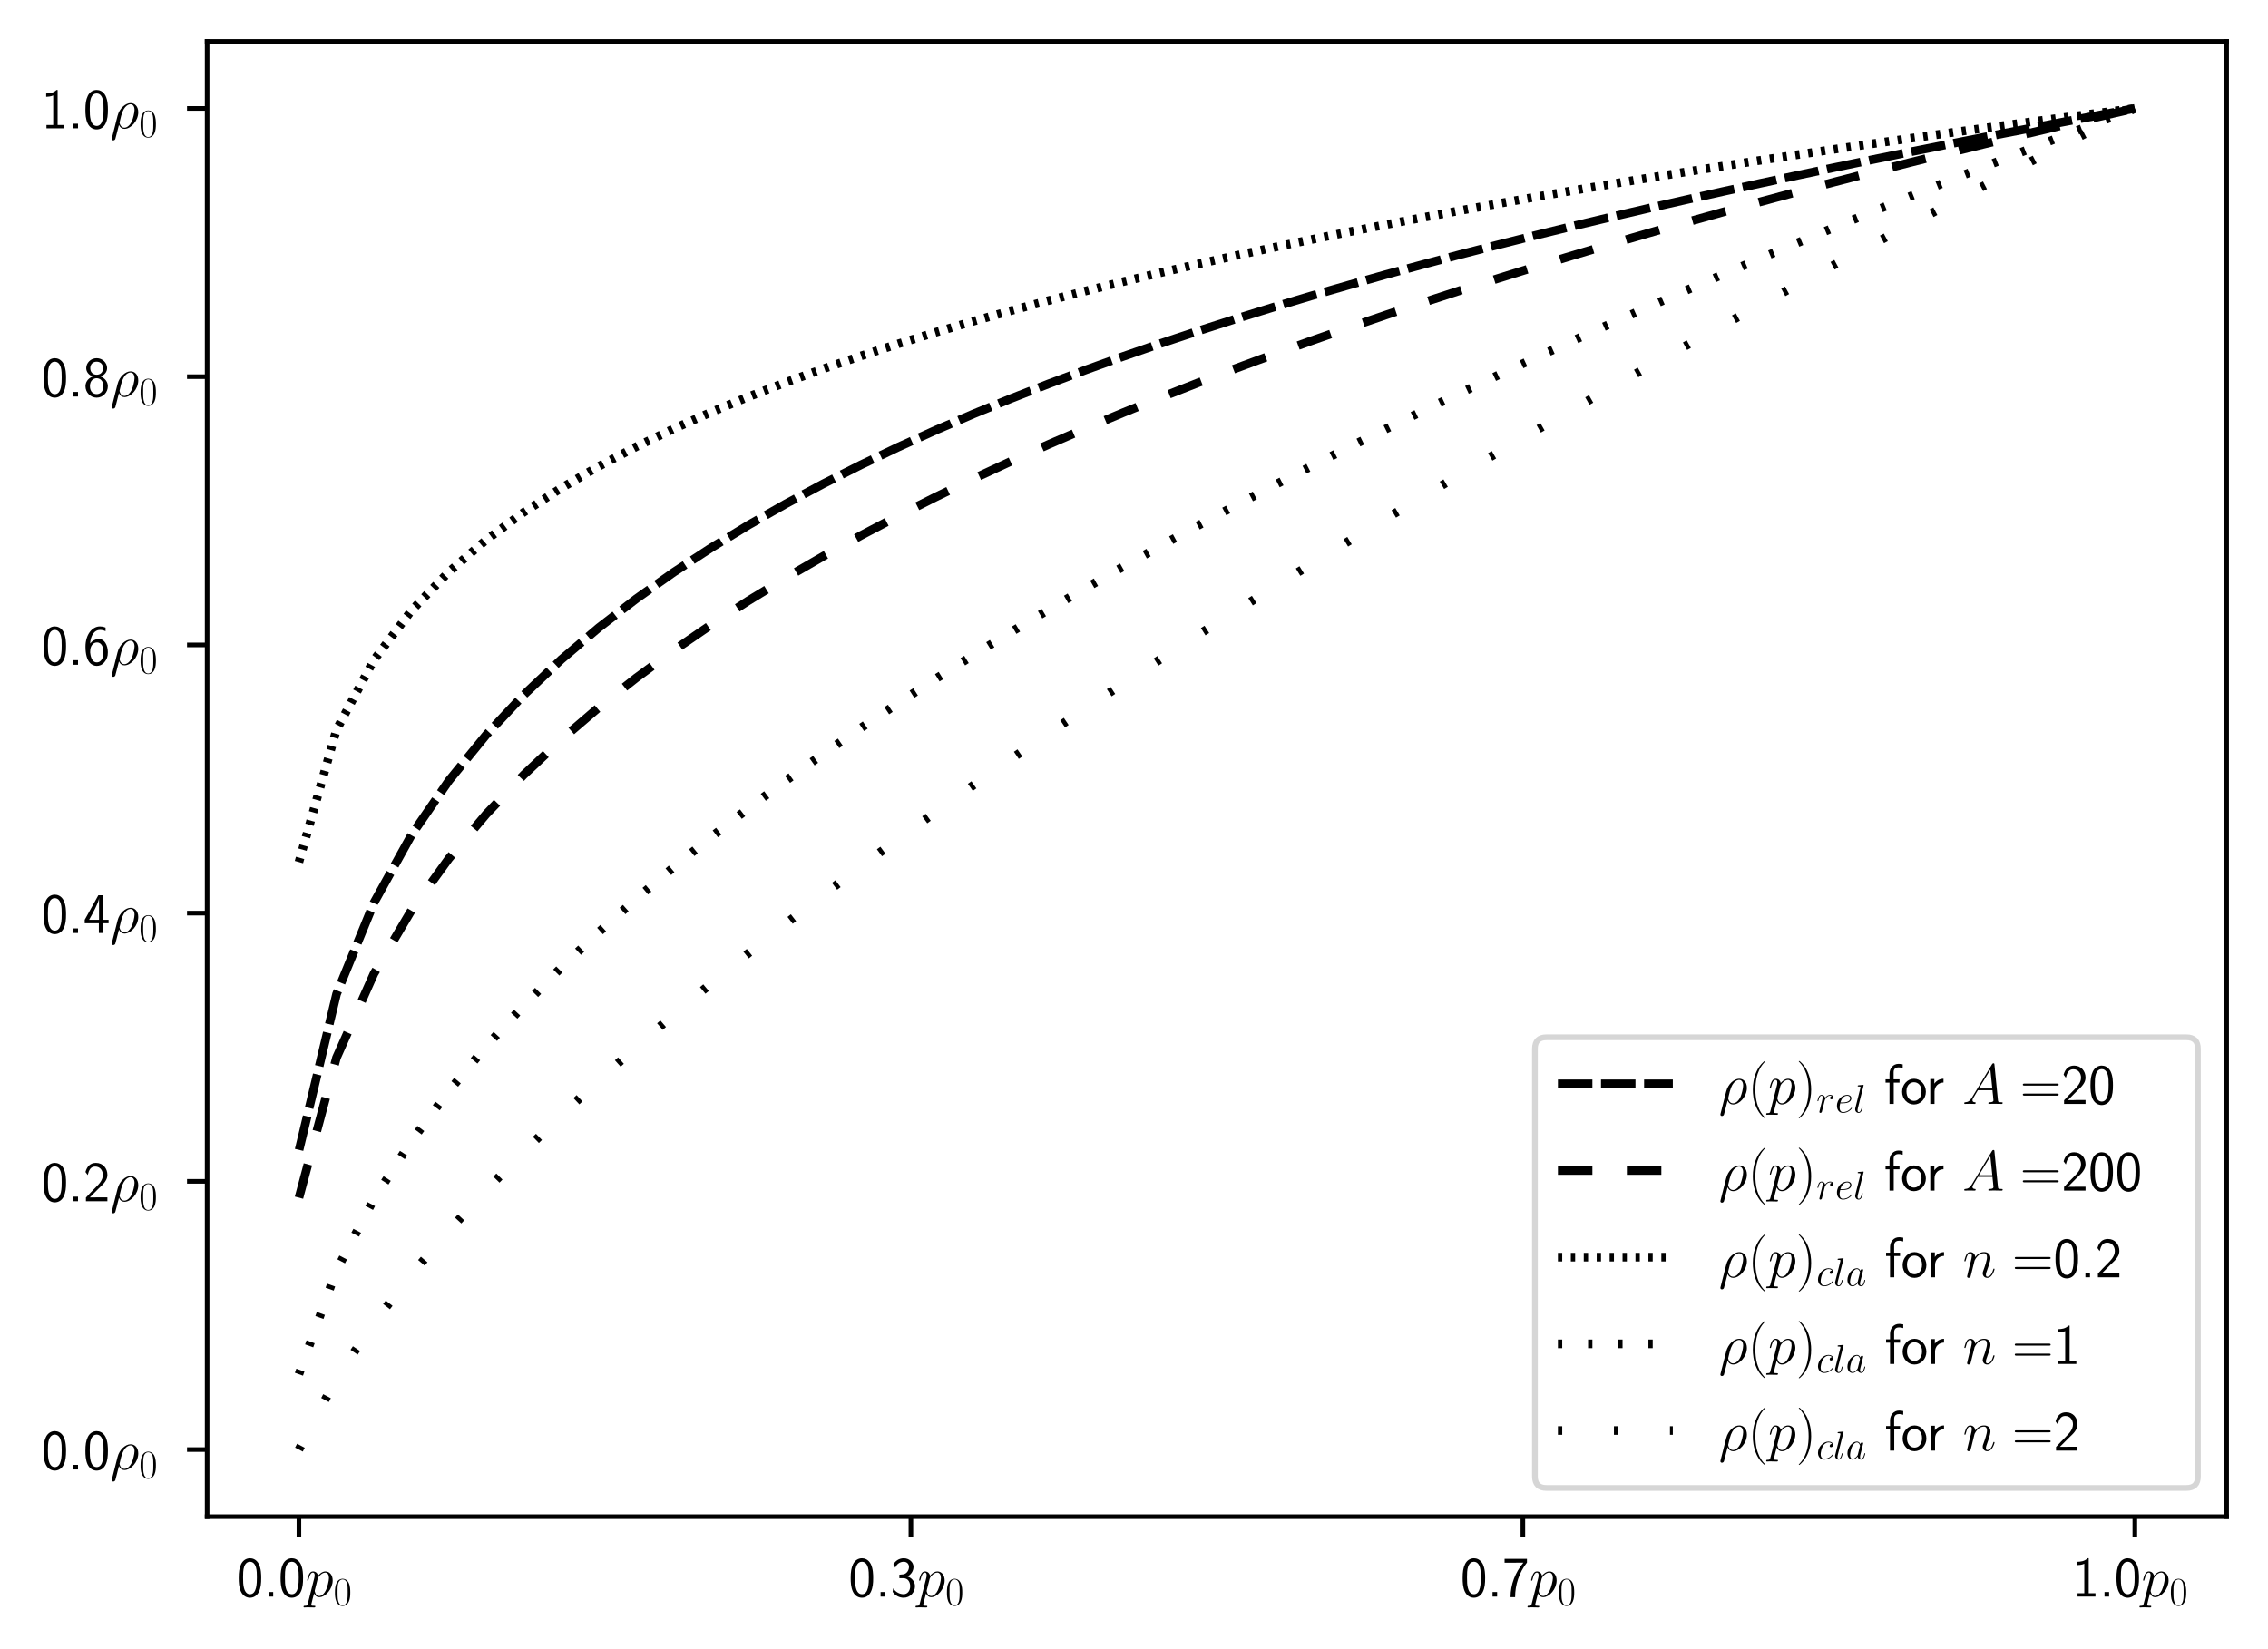 <?xml version="1.0" encoding="utf-8" standalone="no"?>
<!DOCTYPE svg PUBLIC "-//W3C//DTD SVG 1.1//EN"
  "http://www.w3.org/Graphics/SVG/1.1/DTD/svg11.dtd">
<!-- Created with matplotlib (https://matplotlib.org/) -->
<svg height="287.075pt" version="1.1" viewBox="0 0 394.748 287.075" width="394.748pt" xmlns="http://www.w3.org/2000/svg" xmlns:xlink="http://www.w3.org/1999/xlink">
 <defs>
  <style type="text/css">*{stroke-linecap:butt;stroke-linejoin:round;}</style>
 </defs>
 <g id="figure_1">
  <g id="patch_1">
   <path d="M 0 287.075 
L 394.748 287.075 
L 394.748 0 
L 0 0 
z
" style="fill:#ffffff;"/>
  </g>
  <g id="axes_1">
   <g id="patch_2">
    <path d="M 36.052 264.019 
L 387.548 264.019 
L 387.548 7.2 
L 36.052 7.2 
z
" style="fill:#ffffff;"/>
   </g>
   <g id="matplotlib.axis_1">
    <g id="xtick_1">
     <g id="line2d_1">
      <defs>
       <path d="M 0 0 
L 0 3.5 
" id="m244e7a07fc" style="stroke:#000000;stroke-width:0.8;"/>
      </defs>
      <g>
       <use style="stroke:#000000;stroke-width:0.8;" x="52.029" xlink:href="#m244e7a07fc" y="264.019"/>
      </g>
     </g>
     <g id="text_1">
      <!-- 0.0$p_0$ -->
      <g transform="translate(41.172 277.937)scale(0.1 -0.1)">
       <defs>
        <path d="M 43.094 32.391 
C 43.094 38.109 43 48.75 38.906 56.984 
C 34.797 64.891 28.203 67 23.5 67 
C 16.703 67 10.906 62.984 7.906 56.578 
C 4.703 49.859 3.797 42.938 3.797 32.391 
C 3.797 25.172 4.094 16.344 7.703 8.609 
C 11.797 0.094 18.703 -2 23.406 -2 
C 29.594 -2 35.594 1.297 39 8.203 
C 42.5 15.438 43.094 23.359 43.094 32.391 
z
M 23.406 4.094 
C 15.797 4.094 13.5 12.828 12.797 15.734 
C 11.594 20.75 11.406 25.562 11.406 33.5 
C 11.406 39.719 11.406 46.75 13.297 52.266 
C 15.594 58.688 19.594 60.891 23.406 60.891 
C 30.797 60.891 33.203 53.469 34 50.859 
C 35.5 45.547 35.5 39.312 35.5 33.5 
C 35.5 24.156 35.5 4.094 23.406 4.094 
z
" id="CMSS17-48"/>
        <path d="M 17 8 
L 9 8 
L 9 0 
L 17 0 
z
" id="CMSS17-46"/>
        <path d="M 4.297 -12.406 
C 3.594 -15.328 3.203 -16.109 -0.906 -16.109 
C -2.109 -16.109 -3.109 -16.109 -3.109 -18 
C -3.109 -18.203 -3 -19 -1.906 -19 
C -0.609 -19 0.797 -18.812 2.094 -18.812 
L 6.406 -18.812 
C 8.5 -18.812 13.594 -19 15.703 -19 
C 16.297 -19 17.5 -19 17.5 -17.203 
C 17.5 -16.109 16.797 -16.109 15.094 -16.109 
C 10.5 -16.109 10.203 -15.422 10.203 -14.641 
C 10.203 -13.484 14.703 3.391 15.297 5.688 
C 16.406 2.891 19.094 -1 24.297 -1 
C 35.594 -1 47.797 13.656 47.797 28.328 
C 47.797 37.5 42.594 44 35.094 44 
C 28.703 44 23.297 37.797 22.203 36.406 
C 21.406 41.391 17.5 44 13.5 44 
C 10.594 44 8.297 42.594 6.406 38.797 
C 4.594 35.203 3.203 29.125 3.203 28.719 
C 3.203 28.328 3.594 27.828 4.297 27.828 
C 5.094 27.828 5.203 27.922 5.797 30.219 
C 7.297 36.109 9.203 41.984 13.203 41.984 
C 15.5 41.984 16.297 40.391 16.297 37.406 
C 16.297 35.016 16 34.016 15.594 32.219 
z
M 21.594 31.125 
C 22.297 33.906 25.094 36.812 26.703 38.203 
C 27.797 39.203 31.094 41.984 34.906 41.984 
C 39.297 41.984 41.297 37.609 41.297 32.422 
C 41.297 27.625 38.5 16.359 36 11.172 
C 33.5 5.781 28.906 1 24.297 1 
C 17.5 1 16.406 9.578 16.406 9.969 
C 16.406 10.266 16.594 11.062 16.703 11.562 
z
" id="CMMI12-112"/>
        <path d="M 42 31.844 
C 42 37.969 41.906 48.422 37.703 56.453 
C 34 63.484 28.094 66 22.906 66 
C 18.094 66 12 63.781 8.203 56.562 
C 4.203 49.016 3.797 39.672 3.797 31.844 
C 3.797 26.109 3.906 17.375 7 9.734 
C 11.297 -0.609 19 -2 22.906 -2 
C 27.5 -2 34.5 -0.109 38.594 9.438 
C 41.594 16.375 42 24.5 42 31.844 
z
M 22.906 -0.406 
C 16.5 -0.406 12.703 5.125 11.297 12.75 
C 10.203 18.688 10.203 27.328 10.203 32.953 
C 10.203 40.688 10.203 47.109 11.5 53.234 
C 13.406 61.781 19 64.391 22.906 64.391 
C 27 64.391 32.297 61.672 34.203 53.438 
C 35.5 47.719 35.594 40.984 35.594 32.953 
C 35.594 26.422 35.594 18.375 34.406 12.453 
C 32.297 1.5 26.406 -0.406 22.906 -0.406 
z
" id="CMR17-48"/>
       </defs>
       <use transform="scale(0.996)" xlink:href="#CMSS17-48"/>
       <use transform="translate(46.844 0)scale(0.996)" xlink:href="#CMSS17-46"/>
       <use transform="translate(72.868 0)scale(0.996)" xlink:href="#CMSS17-48"/>
       <use transform="translate(119.711 0)scale(0.996)" xlink:href="#CMMI12-112"/>
       <use transform="translate(168.671 -14.944)scale(0.697)" xlink:href="#CMR17-48"/>
      </g>
     </g>
    </g>
    <g id="xtick_2">
     <g id="line2d_2">
      <g>
       <use style="stroke:#000000;stroke-width:0.8;" x="158.543" xlink:href="#m244e7a07fc" y="264.019"/>
      </g>
     </g>
     <g id="text_2">
      <!-- 0.3$p_0$ -->
      <g transform="translate(147.686 277.937)scale(0.1 -0.1)">
       <defs>
        <path d="M 15.703 32.188 
L 22.5 32.188 
C 31.906 32.188 34.594 23.938 34.594 18.188 
C 34.594 10.344 30.203 4.188 23 4.188 
C 17.406 4.188 9.5 7.016 5 14.469 
C 4.297 10.938 4.297 10.734 3.906 8.328 
C 8.594 1.391 16.203 -2 23.203 -2 
C 34.594 -2 43 7.516 43 18.094 
C 43 26.047 37.5 32.688 30 35.188 
C 36 38.484 40.406 44.688 40.406 51.891 
C 40.406 60.297 32.703 67 23.297 67 
C 14.703 67 8 61.688 5.203 55.984 
C 5.906 54.984 7.703 52.094 8.594 50.594 
C 10.797 56.484 16.5 60.891 23.203 60.891 
C 28.797 60.891 32.5 57.188 32.5 51.891 
C 32.5 46.391 29 40.391 23.094 39 
C 22.703 39 16.5 38.391 15.703 38.297 
z
" id="CMSS17-51"/>
       </defs>
       <use transform="scale(0.996)" xlink:href="#CMSS17-48"/>
       <use transform="translate(46.844 0)scale(0.996)" xlink:href="#CMSS17-46"/>
       <use transform="translate(72.868 0)scale(0.996)" xlink:href="#CMSS17-51"/>
       <use transform="translate(119.711 0)scale(0.996)" xlink:href="#CMMI12-112"/>
       <use transform="translate(168.671 -14.944)scale(0.697)" xlink:href="#CMR17-48"/>
      </g>
     </g>
    </g>
    <g id="xtick_3">
     <g id="line2d_3">
      <g>
       <use style="stroke:#000000;stroke-width:0.8;" x="265.057" xlink:href="#m244e7a07fc" y="264.019"/>
      </g>
     </g>
     <g id="text_3">
      <!-- 0.7$p_0$ -->
      <g transform="translate(254.2 277.937)scale(0.1 -0.1)">
       <defs>
        <path d="M 21.703 59.188 
C 22.906 59.188 24.094 59.297 25.297 59.297 
L 36.797 59.297 
C 22.5 42.422 14.297 21.094 14.297 -1 
L 22.297 -1 
C 22.297 20.391 29.297 42.109 43 59.484 
L 43 66 
L 3.906 66 
L 3.906 59.188 
z
" id="CMSS17-55"/>
       </defs>
       <use transform="scale(0.996)" xlink:href="#CMSS17-48"/>
       <use transform="translate(46.844 0)scale(0.996)" xlink:href="#CMSS17-46"/>
       <use transform="translate(72.868 0)scale(0.996)" xlink:href="#CMSS17-55"/>
       <use transform="translate(119.711 0)scale(0.996)" xlink:href="#CMMI12-112"/>
       <use transform="translate(168.671 -14.944)scale(0.697)" xlink:href="#CMR17-48"/>
      </g>
     </g>
    </g>
    <g id="xtick_4">
     <g id="line2d_4">
      <g>
       <use style="stroke:#000000;stroke-width:0.8;" x="371.571" xlink:href="#m244e7a07fc" y="264.019"/>
      </g>
     </g>
     <g id="text_4">
      <!-- 1.0$p_0$ -->
      <g transform="translate(360.714 277.937)scale(0.1 -0.1)">
       <defs>
        <path d="M 28.406 67 
L 26.5 67 
C 21.094 61.703 14.797 60.969 8.406 60.797 
L 8.406 55 
C 11.297 55.094 16 55.297 20.703 57.391 
L 20.703 5.797 
L 8.906 5.797 
L 8.906 0 
L 40.203 0 
L 40.203 5.797 
L 28.406 5.797 
z
" id="CMSS17-49"/>
       </defs>
       <use transform="scale(0.996)" xlink:href="#CMSS17-49"/>
       <use transform="translate(46.844 0)scale(0.996)" xlink:href="#CMSS17-46"/>
       <use transform="translate(72.868 0)scale(0.996)" xlink:href="#CMSS17-48"/>
       <use transform="translate(119.711 0)scale(0.996)" xlink:href="#CMMI12-112"/>
       <use transform="translate(168.671 -14.944)scale(0.697)" xlink:href="#CMR17-48"/>
      </g>
     </g>
    </g>
   </g>
   <g id="matplotlib.axis_2">
    <g id="ytick_1">
     <g id="line2d_5">
      <defs>
       <path d="M 0 0 
L -3.5 0 
" id="mc0b86063ff" style="stroke:#000000;stroke-width:0.8;"/>
      </defs>
      <g>
       <use style="stroke:#000000;stroke-width:0.8;" x="36.052" xlink:href="#mc0b86063ff" y="252.345"/>
      </g>
     </g>
     <g id="text_5">
      <!-- 0.0$\rho_{0}$ -->
      <g transform="translate(7.2 255.805)scale(0.1 -0.1)">
       <defs>
        <path d="M 3.094 -16.953 
C 3 -17.438 2.797 -18.031 2.797 -18.609 
C 2.797 -20.109 4 -21.109 5.5 -21.109 
C 7 -21.109 8.406 -20.109 9 -18.719 
C 9.406 -17.828 12.203 -6.094 15.406 6.078 
C 17.406 1.094 21.094 -1 25 -1 
C 36.297 -1 49.094 12.969 49.094 28.031 
C 49.094 38.703 42.594 44 35.703 44 
C 26.906 44 16.203 34.906 12.906 21.641 
z
M 24.906 1 
C 18.094 1 16.406 8.875 16.406 10.078 
C 16.406 10.672 18.906 20.141 19.203 21.641 
C 24.297 41.5 34.094 41.984 35.594 41.984 
C 40.094 41.984 42.594 37.906 42.594 32.016 
C 42.594 26.938 39.906 17.047 38.203 12.859 
C 35.203 5.984 30 1 24.906 1 
z
" id="CMMI12-26"/>
       </defs>
       <use transform="scale(0.996)" xlink:href="#CMSS17-48"/>
       <use transform="translate(46.844 0)scale(0.996)" xlink:href="#CMSS17-46"/>
       <use transform="translate(72.868 0)scale(0.996)" xlink:href="#CMSS17-48"/>
       <use transform="translate(119.711 0)scale(0.996)" xlink:href="#CMMI12-26"/>
       <use transform="translate(170.026 -14.944)scale(0.697)" xlink:href="#CMR17-48"/>
      </g>
     </g>
    </g>
    <g id="ytick_2">
     <g id="line2d_6">
      <g>
       <use style="stroke:#000000;stroke-width:0.8;" x="36.052" xlink:href="#mc0b86063ff" y="205.651"/>
      </g>
     </g>
     <g id="text_6">
      <!-- 0.2$\rho_{0}$ -->
      <g transform="translate(7.2 209.11)scale(0.1 -0.1)">
       <defs>
        <path d="M 25.797 21.141 
C 28.594 24.031 32.797 27.516 35.703 31 
C 38.5 34.391 42.203 39.172 42.203 46.141 
C 42.203 57.109 34.797 67 22.203 67 
C 12.297 67 6.594 60.797 3.906 51.125 
L 7.797 45.75 
C 10 54.812 13.094 60.594 20.906 60.594 
C 29.5 60.594 34.297 53.609 34.297 45.938 
C 34.297 36.781 27.297 29.703 22 24.422 
C 16.094 18.547 10.297 12.578 4.703 6.391 
L 4.703 0 
L 42.203 0 
L 42.203 6.797 
L 25.203 6.797 
C 24 6.797 22.797 6.688 21.594 6.688 
L 11.594 6.688 
L 11.594 6.797 
z
" id="CMSS17-50"/>
       </defs>
       <use transform="scale(0.996)" xlink:href="#CMSS17-48"/>
       <use transform="translate(46.844 0)scale(0.996)" xlink:href="#CMSS17-46"/>
       <use transform="translate(72.868 0)scale(0.996)" xlink:href="#CMSS17-50"/>
       <use transform="translate(119.711 0)scale(0.996)" xlink:href="#CMMI12-26"/>
       <use transform="translate(170.026 -14.944)scale(0.697)" xlink:href="#CMR17-48"/>
      </g>
     </g>
    </g>
    <g id="ytick_3">
     <g id="line2d_7">
      <g>
       <use style="stroke:#000000;stroke-width:0.8;" x="36.052" xlink:href="#mc0b86063ff" y="158.957"/>
      </g>
     </g>
     <g id="text_7">
      <!-- 0.4$\rho_{0}$ -->
      <g transform="translate(7.2 162.416)scale(0.1 -0.1)">
       <defs>
        <path d="M 35.203 17 
L 44.297 17 
L 44.297 23.094 
L 35.203 23.094 
L 35.203 66 
L 26.406 66 
L 2.594 23.094 
L 2.594 17 
L 27.297 17 
L 27.297 0 
L 35.203 0 
z
M 10.297 23.094 
C 16.094 33.422 27.594 54.281 27.594 61.359 
L 27.594 23.094 
z
" id="CMSS17-52"/>
       </defs>
       <use transform="scale(0.996)" xlink:href="#CMSS17-48"/>
       <use transform="translate(46.844 0)scale(0.996)" xlink:href="#CMSS17-46"/>
       <use transform="translate(72.868 0)scale(0.996)" xlink:href="#CMSS17-52"/>
       <use transform="translate(119.711 0)scale(0.996)" xlink:href="#CMMI12-26"/>
       <use transform="translate(170.026 -14.944)scale(0.697)" xlink:href="#CMR17-48"/>
      </g>
     </g>
    </g>
    <g id="ytick_4">
     <g id="line2d_8">
      <g>
       <use style="stroke:#000000;stroke-width:0.8;" x="36.052" xlink:href="#mc0b86063ff" y="112.262"/>
      </g>
     </g>
     <g id="text_8">
      <!-- 0.6$\rho_{0}$ -->
      <g transform="translate(7.2 115.722)scale(0.1 -0.1)">
       <defs>
        <path d="M 39 64.984 
C 34.797 66.688 31.797 67 29 67 
C 16 67 3.906 53.25 3.906 31.609 
C 3.906 4.188 15.406 -2 23.594 -2 
C 28.094 -2 32.594 -0.609 36.906 4.391 
C 41.297 9.672 43 14.062 43 21.75 
C 43 34.109 36.906 45.094 27.797 45.094 
C 21.203 45.094 15.5 41.594 12 37.203 
C 13 51.406 19.594 60.891 29.094 60.891 
C 31.703 60.891 35.094 60.484 39 58.75 
z
M 12.094 21.438 
C 12.094 22.234 12.094 22.734 12.203 24.234 
C 12.203 32.016 16.703 39 24 39 
C 28.703 39 31.094 36.5 32.906 33.406 
C 35 29.516 35.094 25.828 35.094 21.75 
C 35.094 17.859 35.094 13.969 32.797 9.969 
C 30.906 6.891 28.406 4.188 23.594 4.188 
C 14.094 4.188 12.5 17.453 12.094 21.438 
z
" id="CMSS17-54"/>
       </defs>
       <use transform="scale(0.996)" xlink:href="#CMSS17-48"/>
       <use transform="translate(46.844 0)scale(0.996)" xlink:href="#CMSS17-46"/>
       <use transform="translate(72.868 0)scale(0.996)" xlink:href="#CMSS17-54"/>
       <use transform="translate(119.711 0)scale(0.996)" xlink:href="#CMMI12-26"/>
       <use transform="translate(170.026 -14.944)scale(0.697)" xlink:href="#CMR17-48"/>
      </g>
     </g>
    </g>
    <g id="ytick_5">
     <g id="line2d_9">
      <g>
       <use style="stroke:#000000;stroke-width:0.8;" x="36.052" xlink:href="#mc0b86063ff" y="65.568"/>
      </g>
     </g>
     <g id="text_9">
      <!-- 0.8$\rho_{0}$ -->
      <g transform="translate(7.2 69.027)scale(0.1 -0.1)">
       <defs>
        <path d="M 30.203 35.094 
C 37.797 37.594 41.703 43.641 41.703 49.594 
C 41.703 58.969 33.703 67 23.5 67 
C 12.906 67 5.203 58.672 5.203 49.594 
C 5.203 43.734 9 37.688 16.703 35.094 
C 6.906 31.297 3.906 23.688 3.906 18 
C 3.906 7 12.797 -2 23.406 -2 
C 34.406 -2 43 7.188 43 18 
C 43 24.594 39.094 31.594 30.203 35.094 
z
M 23.5 38.094 
C 16.797 38.094 12.297 42.625 12.297 49.484 
C 12.297 56.453 16.797 60.891 23.5 60.891 
C 29.703 60.891 34.594 56.859 34.594 49.484 
C 34.594 42.234 29.797 38.094 23.5 38.094 
z
M 23.5 4.188 
C 17.797 4.188 11.703 8.094 11.703 18.094 
C 11.703 28.391 18.5 32 23.406 32 
C 28.797 32 35.203 28.188 35.203 18.094 
C 35.203 7.688 28.594 4.188 23.5 4.188 
z
" id="CMSS17-56"/>
       </defs>
       <use transform="scale(0.996)" xlink:href="#CMSS17-48"/>
       <use transform="translate(46.844 0)scale(0.996)" xlink:href="#CMSS17-46"/>
       <use transform="translate(72.868 0)scale(0.996)" xlink:href="#CMSS17-56"/>
       <use transform="translate(119.711 0)scale(0.996)" xlink:href="#CMMI12-26"/>
       <use transform="translate(170.026 -14.944)scale(0.697)" xlink:href="#CMR17-48"/>
      </g>
     </g>
    </g>
    <g id="ytick_6">
     <g id="line2d_10">
      <g>
       <use style="stroke:#000000;stroke-width:0.8;" x="36.052" xlink:href="#mc0b86063ff" y="18.874"/>
      </g>
     </g>
     <g id="text_10">
      <!-- 1.0$\rho_{0}$ -->
      <g transform="translate(7.2 22.333)scale(0.1 -0.1)">
       <use transform="scale(0.996)" xlink:href="#CMSS17-49"/>
       <use transform="translate(46.844 0)scale(0.996)" xlink:href="#CMSS17-46"/>
       <use transform="translate(72.868 0)scale(0.996)" xlink:href="#CMSS17-48"/>
       <use transform="translate(119.711 0)scale(0.996)" xlink:href="#CMMI12-26"/>
       <use transform="translate(170.026 -14.944)scale(0.697)" xlink:href="#CMR17-48"/>
      </g>
     </g>
    </g>
   </g>
   <g id="line2d_11">
    <path clip-path="url(#pce57ac5aac)" d="M 52.056 200.172 
L 58.577 173.044 
L 65.097 157.126 
L 71.618 145.358 
L 78.139 135.881 
L 84.659 127.886 
L 91.18 120.944 
L 97.701 114.794 
L 104.222 109.264 
L 110.742 104.233 
L 117.263 99.618 
L 123.784 95.355 
L 130.304 91.385 
L 136.825 87.676 
L 143.346 84.193 
L 149.867 80.915 
L 156.387 77.808 
L 162.908 74.863 
L 169.429 72.059 
L 175.95 69.385 
L 182.47 66.833 
L 188.991 64.389 
L 195.512 62.039 
L 202.032 59.781 
L 208.553 57.61 
L 215.074 55.516 
L 221.595 53.491 
L 228.115 51.536 
L 234.636 49.654 
L 241.157 47.805 
L 247.677 46.032 
L 254.198 44.291 
L 260.719 42.617 
L 267.24 40.972 
L 273.76 39.367 
L 280.281 37.807 
L 286.802 36.287 
L 293.322 34.802 
L 299.843 33.347 
L 306.364 31.919 
L 312.885 30.517 
L 319.405 29.139 
L 325.926 27.784 
L 332.447 26.452 
L 338.968 25.143 
L 345.488 23.855 
L 352.009 22.591 
L 358.53 21.347 
L 365.05 20.103 
L 371.571 18.874 
" style="fill:none;stroke:#000000;stroke-dasharray:6,1.5;stroke-dashoffset:0;stroke-width:1.5;"/>
   </g>
   <g id="line2d_12">
    <path clip-path="url(#pce57ac5aac)" d="M 52.038 208.491 
L 58.56 184.133 
L 65.081 169.507 
L 71.602 158.482 
L 78.123 149.448 
L 84.644 141.704 
L 91.165 134.88 
L 97.686 128.747 
L 104.207 123.159 
L 110.728 118.012 
L 117.249 113.23 
L 123.77 108.758 
L 130.291 104.552 
L 136.812 100.577 
L 143.334 96.805 
L 149.855 93.214 
L 156.376 89.783 
L 162.897 86.498 
L 169.418 83.344 
L 175.939 80.311 
L 182.46 77.387 
L 188.981 74.564 
L 195.502 71.834 
L 202.023 69.192 
L 208.544 66.629 
L 215.065 64.141 
L 221.586 61.724 
L 228.107 59.372 
L 234.629 57.082 
L 241.15 54.85 
L 247.671 52.673 
L 254.192 50.548 
L 260.713 48.473 
L 267.234 46.445 
L 273.755 44.46 
L 280.276 42.518 
L 286.797 40.616 
L 293.318 38.753 
L 299.839 36.926 
L 306.36 35.135 
L 312.881 33.377 
L 319.403 31.652 
L 325.924 29.958 
L 332.445 28.293 
L 338.966 26.657 
L 345.487 25.049 
L 352.008 23.468 
L 358.529 21.913 
L 365.05 20.381 
L 371.571 18.874 
" style="fill:none;stroke:#000000;stroke-dasharray:6,6;stroke-dashoffset:0;stroke-width:1.5;"/>
   </g>
   <g id="line2d_13">
    <path clip-path="url(#pce57ac5aac)" d="M 52.029 150.067 
L 58.551 127.077 
L 65.072 114.902 
L 71.593 106.303 
L 78.114 99.561 
L 84.636 93.973 
L 91.157 89.177 
L 97.678 84.961 
L 104.199 81.19 
L 110.721 77.773 
L 117.242 74.644 
L 123.763 71.754 
L 130.284 69.067 
L 136.806 66.553 
L 143.327 64.19 
L 149.848 61.96 
L 156.369 59.846 
L 162.891 57.836 
L 169.412 55.92 
L 175.933 54.088 
L 182.455 52.333 
L 188.976 50.648 
L 195.497 49.027 
L 202.018 47.466 
L 208.54 45.958 
L 215.061 44.501 
L 221.582 43.091 
L 228.103 41.724 
L 234.625 40.399 
L 241.146 39.111 
L 247.667 37.86 
L 254.188 36.642 
L 260.71 35.456 
L 267.231 34.3 
L 273.752 33.172 
L 280.273 32.072 
L 286.795 30.997 
L 293.316 29.946 
L 299.837 28.918 
L 306.358 27.912 
L 312.88 26.928 
L 319.401 25.963 
L 325.922 25.018 
L 332.444 24.09 
L 338.965 23.181 
L 345.486 22.288 
L 352.007 21.412 
L 358.529 20.551 
L 365.05 19.705 
L 371.571 18.874 
" style="fill:none;stroke:#000000;stroke-dasharray:0.75,1.5;stroke-dashoffset:0;stroke-width:1.5;"/>
   </g>
   <g id="line2d_14">
    <path clip-path="url(#pce57ac5aac)" d="M 52.029 239.226 
L 58.551 221.159 
L 65.072 208.74 
L 71.593 198.649 
L 78.114 189.926 
L 84.636 182.131 
L 91.157 175.018 
L 97.678 168.435 
L 104.199 162.278 
L 110.721 156.473 
L 117.242 150.968 
L 123.763 145.719 
L 130.284 140.693 
L 136.806 135.866 
L 143.327 131.213 
L 149.848 126.719 
L 156.369 122.368 
L 162.891 118.147 
L 169.412 114.044 
L 175.933 110.051 
L 182.455 106.16 
L 188.976 102.362 
L 195.497 98.651 
L 202.018 95.022 
L 208.54 91.47 
L 215.061 87.989 
L 221.582 84.576 
L 228.103 81.227 
L 234.625 77.938 
L 241.146 74.707 
L 247.667 71.529 
L 254.188 68.404 
L 260.71 65.327 
L 267.231 62.298 
L 273.752 59.313 
L 280.273 56.372 
L 286.795 53.472 
L 293.316 50.611 
L 299.837 47.788 
L 306.358 45.001 
L 312.88 42.25 
L 319.401 39.532 
L 325.922 36.847 
L 332.444 34.193 
L 338.965 31.569 
L 345.486 28.975 
L 352.007 26.41 
L 358.529 23.871 
L 365.05 21.36 
L 371.571 18.874 
" style="fill:none;stroke:#000000;stroke-dasharray:0.75,4.5;stroke-dashoffset:0;stroke-width:1.5;"/>
   </g>
   <g id="line2d_15">
    <path clip-path="url(#pce57ac5aac)" d="M 52.029 252.345 
L 58.551 239.964 
L 65.072 230.3 
L 71.593 221.882 
L 78.114 214.242 
L 84.636 207.154 
L 91.157 200.485 
L 97.678 194.152 
L 104.199 188.094 
L 110.721 182.271 
L 117.242 176.649 
L 123.763 171.203 
L 130.284 165.913 
L 136.806 160.762 
L 143.327 155.737 
L 149.848 150.827 
L 156.369 146.021 
L 162.891 141.311 
L 169.412 136.69 
L 175.933 132.152 
L 182.455 127.691 
L 188.976 123.301 
L 195.497 118.98 
L 202.018 114.722 
L 208.54 110.524 
L 215.061 106.382 
L 221.582 102.295 
L 228.103 98.258 
L 234.625 94.271 
L 241.146 90.329 
L 247.667 86.432 
L 254.188 82.578 
L 260.71 78.763 
L 267.231 74.988 
L 273.752 71.251 
L 280.273 67.549 
L 286.795 63.882 
L 293.316 60.248 
L 299.837 56.646 
L 306.358 53.075 
L 312.88 49.535 
L 319.401 46.023 
L 325.922 42.54 
L 332.444 39.083 
L 338.965 35.653 
L 345.486 32.249 
L 352.007 28.87 
L 358.529 25.514 
L 365.05 22.183 
L 371.571 18.874 
" style="fill:none;stroke:#000000;stroke-dasharray:0.75,9;stroke-dashoffset:0;stroke-width:1.5;"/>
   </g>
   <g id="patch_3">
    <path d="M 36.052 264.019 
L 36.052 7.2 
" style="fill:none;stroke:#000000;stroke-linecap:square;stroke-linejoin:miter;stroke-width:0.8;"/>
   </g>
   <g id="patch_4">
    <path d="M 387.548 264.019 
L 387.548 7.2 
" style="fill:none;stroke:#000000;stroke-linecap:square;stroke-linejoin:miter;stroke-width:0.8;"/>
   </g>
   <g id="patch_5">
    <path d="M 36.052 264.019 
L 387.548 264.019 
" style="fill:none;stroke:#000000;stroke-linecap:square;stroke-linejoin:miter;stroke-width:0.8;"/>
   </g>
   <g id="patch_6">
    <path d="M 36.052 7.2 
L 387.548 7.2 
" style="fill:none;stroke:#000000;stroke-linecap:square;stroke-linejoin:miter;stroke-width:0.8;"/>
   </g>
   <g id="legend_1">
    <g id="patch_7">
     <path d="M 269.158 259.019 
L 380.548 259.019 
Q 382.548 259.019 382.548 257.019 
L 382.548 182.573 
Q 382.548 180.573 380.548 180.573 
L 269.158 180.573 
Q 267.158 180.573 267.158 182.573 
L 267.158 257.019 
Q 267.158 259.019 269.158 259.019 
z
" style="fill:#ffffff;opacity:0.8;stroke:#cccccc;stroke-linejoin:miter;"/>
    </g>
    <g id="line2d_16">
     <path d="M 271.158 188.672 
L 291.158 188.672 
" style="fill:none;stroke:#000000;stroke-dasharray:6,1.5;stroke-dashoffset:0;stroke-width:1.5;"/>
    </g>
    <g id="line2d_17"/>
    <g id="text_11">
     <!-- $\rho(p)_{rel}$ for $A=$20 -->
     <g transform="translate(299.158 192.172)scale(0.1 -0.1)">
      <defs>
       <path d="M 30.594 -24.406 
C 30.594 -24.312 30.594 -24.109 30.297 -23.812 
C 25.703 -19.109 13.406 -6.297 13.406 24.938 
C 13.406 56.172 25.5 68.875 30.406 73.891 
C 30.406 73.984 30.594 74.188 30.594 74.484 
C 30.594 74.797 30.297 75 29.906 75 
C 28.797 75 20.297 67.578 15.406 56.562 
C 10.406 45.453 9 34.656 9 25.047 
C 9 17.828 9.703 5.625 15.703 -7.297 
C 20.5 -17.703 28.703 -25 29.906 -25 
C 30.406 -25 30.594 -24.812 30.594 -24.406 
z
" id="CMR17-40"/>
       <path d="M 26.297 24.938 
C 26.297 32.141 25.594 44.359 19.594 57.266 
C 14.797 67.688 6.594 75 5.406 75 
C 5.094 75 4.703 74.891 4.703 74.391 
C 4.703 74.188 4.797 74.094 4.906 73.891 
C 9.703 68.875 21.906 56.172 21.906 25.047 
C 21.906 -6.188 9.797 -18.906 4.906 -23.906 
C 4.797 -24.109 4.703 -24.203 4.703 -24.406 
C 4.703 -24.906 5.094 -25 5.406 -25 
C 6.5 -25 15 -17.609 19.906 -6.594 
C 24.906 4.516 26.297 15.328 26.297 24.938 
z
" id="CMR17-41"/>
       <path d="M 38.906 41.141 
C 35.797 40.594 34.203 38.391 34.203 36.188 
C 34.203 33.797 36.094 32.984 37.5 32.984 
C 40.297 32.984 42.594 35.391 42.594 38.391 
C 42.594 41.422 39.5 44 34.5 44 
C 30.5 44 25.906 42.188 21.703 36.484 
C 21 41.562 17 44 13 44 
C 9.094 44 7.094 41.281 5.906 39.188 
C 4.203 35.594 2.703 29.562 2.703 29.062 
C 2.703 28.656 3.094 28.141 3.797 28.141 
C 4.594 28.141 4.703 28.25 5.297 30.578 
C 6.797 36.594 8.703 41.984 12.703 41.984 
C 15.094 41.984 15.797 40.688 15.797 37.797 
C 15.797 35.594 14.797 31.688 14.094 28.547 
L 11.297 17.656 
C 10.906 15.734 9.797 11.188 9.297 9.375 
C 8.594 6.75 7.5 2 7.5 1.5 
C 7.5 0.094 8.594 -1 10.094 -1 
C 11.203 -1 13.094 -0.312 13.703 1.703 
C 14 2.5 17.703 17.75 18.297 20.078 
C 18.797 22.297 19.406 24.406 19.906 26.641 
C 20.297 28.047 20.703 29.656 21 30.969 
C 21.297 31.875 24 36.797 26.5 38.984 
C 27.703 40.094 30.297 41.984 34.406 41.984 
C 36 41.984 37.594 41.781 38.906 41.141 
z
" id="CMMI12-114"/>
       <path d="M 17.906 23 
C 20.594 23 27.406 23.188 32.203 25 
C 39.797 27.906 40.5 33.75 40.5 35.547 
C 40.5 39.984 36.703 44 30.094 44 
C 19.594 44 4.5 34.453 4.5 16.656 
C 4.5 6.25 10.5 -1 19.594 -1 
C 33.203 -1 41.797 9.516 41.797 10.797 
C 41.797 11.391 41.203 11.891 40.797 11.891 
C 40.5 11.891 40.406 11.797 39.5 10.906 
C 33.094 2.484 23.594 1 19.797 1 
C 14.094 1 11.094 5.453 11.094 12.781 
C 11.094 14.172 11.094 16.656 12.594 23 
z
M 13.094 25 
C 17.406 40.484 26.906 41.984 30.094 41.984 
C 34.5 41.984 37.5 39.375 37.5 35.547 
C 37.5 25 21.5 25 17.297 25 
z
" id="CMMI12-101"/>
       <path d="M 25.406 66.484 
C 25.5 66.891 25.703 67.484 25.703 67.984 
C 25.703 69 24.703 69 24.5 69 
C 24.406 69 20.797 68.688 19 68.484 
C 17.297 68.391 15.797 68.188 14 68.094 
C 11.594 67.891 10.906 67.797 10.906 65.984 
C 10.906 64.984 11.906 64.984 12.906 64.984 
C 18 64.984 18 64.094 18 63.109 
C 18 62.703 18 62.516 17.5 60.719 
L 5.094 11.422 
C 4.797 10.328 4.594 9.531 4.594 7.953 
C 4.594 2.984 8.297 -1 13.406 -1 
C 16.703 -1 18.906 1.188 20.5 4.266 
C 22.203 7.547 23.594 13.812 23.594 14.203 
C 23.594 14.703 23.203 15.109 22.594 15.109 
C 21.703 15.109 21.594 14.609 21.203 13.109 
C 19.406 6.266 17.594 1 13.594 1 
C 10.594 1 10.594 4.172 10.594 5.562 
C 10.594 5.969 10.594 8.047 11.297 10.828 
z
" id="CMMI12-108"/>
       <path d="M 16.797 37.188 
L 26.906 37.188 
L 26.906 43 
L 16.594 43 
L 16.594 55.672 
C 16.594 62.703 22 63.891 25.094 63.891 
C 26.094 63.891 28.906 63.891 32.5 62.609 
L 32.5 69.188 
C 30.203 69.688 27.406 70 25.203 70 
C 15.906 70 9.406 62.406 9.406 52.594 
L 9.406 43 
L 2.5 43 
L 2.5 37.188 
L 9.406 37.188 
L 9.406 0 
L 16.797 0 
z
" id="CMSS17-102"/>
       <path d="M 44.203 21.188 
C 44.203 33.984 34.703 44 23.5 44 
C 12 44 2.703 33.688 2.703 21.188 
C 2.703 8.5 12.297 -1 23.406 -1 
C 34.797 -1 44.203 8.797 44.203 21.188 
z
M 23.5 5.297 
C 16.406 5.297 10.297 11.094 10.297 21.984 
C 10.297 33.594 17.406 37.891 23.406 37.891 
C 29.906 37.891 36.594 33.188 36.594 21.984 
C 36.594 10.688 30.094 5.297 23.5 5.297 
z
" id="CMSS17-111"/>
       <path d="M 14.906 21.391 
C 14.906 30.844 21.797 37.172 30.594 37.375 
L 30.594 44 
C 24.203 43.891 18.203 40.688 14.594 35.469 
L 14.594 43.484 
L 7.5 43.484 
L 7.5 0 
L 14.906 0 
z
" id="CMSS17-114"/>
       <path d="M 17 11.25 
C 13.5 5.234 10.094 3.203 5.297 2.891 
C 4.203 2.797 3.406 2.797 3.406 1 
C 3.406 0.391 3.906 0 4.594 0 
C 6.406 0 10.906 0.188 12.703 0.188 
C 15.594 0.188 18.797 0 21.594 0 
C 22.203 0 23.406 0 23.406 1.891 
C 23.406 2.797 22.594 2.891 22 2.891 
C 19.703 3.094 17.797 3.906 17.797 6.359 
C 17.797 7.781 18.406 8.906 19.703 11.156 
L 27.297 24 
L 52.797 24 
C 52.906 23.078 52.906 22.266 53 21.344 
C 53.297 18.688 54.5 8.094 54.5 6.156 
C 54.5 3.094 49.406 2.891 47.797 2.891 
C 46.703 2.891 45.594 2.891 45.594 1.094 
C 45.594 0 46.5 0 47.094 0 
C 48.797 0 50.797 0.188 52.5 0.188 
L 58.203 0.188 
C 64.297 0.188 68.703 0 68.797 0 
C 69.5 0 70.594 0 70.594 1.891 
C 70.594 2.891 69.703 2.891 68.203 2.891 
C 62.703 2.891 62.594 3.812 62.297 6.875 
L 56.203 68.797 
C 56 70.797 55.594 71 54.5 71 
C 53.5 71 52.906 70.797 52 69.297 
z
M 29 26.891 
L 49.094 59.859 
L 52.5 26.891 
z
" id="CMMI12-65"/>
       <path d="M 64.297 32 
C 65.797 32 67.297 32 67.297 33.688 
C 67.297 35.5 65.594 35.5 63.906 35.5 
L 8 35.5 
C 6.297 35.5 4.594 35.5 4.594 33.688 
C 4.594 32 6.094 32 7.594 32 
z
M 63.906 14.484 
C 65.594 14.484 67.297 14.484 67.297 16.297 
C 67.297 18 65.797 18 64.297 18 
L 7.594 18 
C 6.094 18 4.594 18 4.594 16.297 
C 4.594 14.484 6.297 14.484 8 14.484 
z
" id="CMR17-61"/>
      </defs>
      <use transform="scale(0.996)" xlink:href="#CMMI12-26"/>
      <use transform="translate(50.314 0)scale(0.996)" xlink:href="#CMR17-40"/>
      <use transform="translate(85.595 0)scale(0.996)" xlink:href="#CMMI12-112"/>
      <use transform="translate(134.555 0)scale(0.996)" xlink:href="#CMR17-41"/>
      <use transform="translate(169.835 -14.944)scale(0.697)" xlink:href="#CMMI12-114"/>
      <use transform="translate(202.505 -14.944)scale(0.697)" xlink:href="#CMMI12-101"/>
      <use transform="translate(234.153 -14.944)scale(0.697)" xlink:href="#CMMI12-108"/>
      <use transform="translate(287.754 0)scale(0.996)" xlink:href="#CMSS17-102"/>
      <use transform="translate(316.381 0)scale(0.996)" xlink:href="#CMSS17-111"/>
      <use transform="translate(360.622 0)scale(0.996)" xlink:href="#CMSS17-114"/>
      <use transform="translate(423.761 0)scale(0.996)" xlink:href="#CMMI12-65"/>
      <use transform="translate(524.563 0)scale(0.996)" xlink:href="#CMR17-61"/>
      <use transform="translate(596.277 0)scale(0.996)" xlink:href="#CMSS17-50"/>
      <use transform="translate(643.121 0)scale(0.996)" xlink:href="#CMSS17-48"/>
     </g>
    </g>
    <g id="line2d_18">
     <path d="M 271.158 203.761 
L 291.158 203.761 
" style="fill:none;stroke:#000000;stroke-dasharray:6,6;stroke-dashoffset:0;stroke-width:1.5;"/>
    </g>
    <g id="line2d_19"/>
    <g id="text_12">
     <!-- $\rho(p)_{rel}$ for $A=$200 -->
     <g transform="translate(299.158 207.261)scale(0.1 -0.1)">
      <use transform="scale(0.996)" xlink:href="#CMMI12-26"/>
      <use transform="translate(50.314 0)scale(0.996)" xlink:href="#CMR17-40"/>
      <use transform="translate(85.595 0)scale(0.996)" xlink:href="#CMMI12-112"/>
      <use transform="translate(134.555 0)scale(0.996)" xlink:href="#CMR17-41"/>
      <use transform="translate(169.835 -14.944)scale(0.697)" xlink:href="#CMMI12-114"/>
      <use transform="translate(202.505 -14.944)scale(0.697)" xlink:href="#CMMI12-101"/>
      <use transform="translate(234.153 -14.944)scale(0.697)" xlink:href="#CMMI12-108"/>
      <use transform="translate(287.754 0)scale(0.996)" xlink:href="#CMSS17-102"/>
      <use transform="translate(316.381 0)scale(0.996)" xlink:href="#CMSS17-111"/>
      <use transform="translate(360.622 0)scale(0.996)" xlink:href="#CMSS17-114"/>
      <use transform="translate(423.761 0)scale(0.996)" xlink:href="#CMMI12-65"/>
      <use transform="translate(524.563 0)scale(0.996)" xlink:href="#CMR17-61"/>
      <use transform="translate(596.277 0)scale(0.996)" xlink:href="#CMSS17-50"/>
      <use transform="translate(643.121 0)scale(0.996)" xlink:href="#CMSS17-48"/>
      <use transform="translate(689.965 0)scale(0.996)" xlink:href="#CMSS17-48"/>
     </g>
    </g>
    <g id="line2d_20">
     <path d="M 271.158 218.85 
L 291.158 218.85 
" style="fill:none;stroke:#000000;stroke-dasharray:0.75,1.5;stroke-dashoffset:0;stroke-width:1.5;"/>
    </g>
    <g id="line2d_21"/>
    <g id="text_13">
     <!-- $\rho(p)_{cla}$ for $n=$0.2 -->
     <g transform="translate(299.158 222.35)scale(0.1 -0.1)">
      <defs>
       <path d="M 39.094 38 
C 37.203 38 36.297 38 34.906 36.797 
C 34.297 36.297 33.203 34.797 33.203 33.188 
C 33.203 31.188 34.703 29.984 36.594 29.984 
C 39 29.984 41.703 31.984 41.703 35.984 
C 41.703 40.484 37.094 44 30.203 44 
C 17.094 44 4 30.188 4 15.797 
C 4 6.969 9.406 -1 19.594 -1 
C 33.203 -1 41.797 9.719 41.797 11.031 
C 41.797 11.641 41.203 12.141 40.797 12.141 
C 40.5 12.141 40.406 12.047 39.5 11.125 
C 33.094 2.516 23.594 1 19.797 1 
C 12.906 1 10.703 7.078 10.703 12.141 
C 10.703 15.688 12.406 25.531 16 32.391 
C 18.594 37.094 24 41.984 30.297 41.984 
C 31.594 41.984 37.094 41.812 39.094 38 
z
" id="CMMI12-99"/>
       <path d="M 30.094 11.859 
C 29.594 10.172 29.594 9.969 28.203 8.078 
C 26 5.281 21.594 1 16.906 1 
C 12.797 1 10.5 4.688 10.5 10.562 
C 10.5 16.062 13.594 27.234 15.5 31.422 
C 18.906 38.406 23.594 41.984 27.5 41.984 
C 34.094 41.984 35.406 33.812 35.406 33.016 
C 35.406 32.922 35.094 31.625 35 31.422 
z
M 36.5 37.406 
C 35.406 40 32.703 44 27.5 44 
C 16.203 44 4 29.422 4 14.656 
C 4 4.781 9.797 -1 16.594 -1 
C 22.094 -1 26.797 3.281 29.594 6.578 
C 30.594 0.688 35.297 -1 38.297 -1 
C 41.297 -1 43.703 0.797 45.5 4.375 
C 47.094 7.75 48.5 13.828 48.5 14.219 
C 48.5 14.719 48.094 15.125 47.5 15.125 
C 46.594 15.125 46.5 14.625 46.094 13.125 
C 44.594 7.266 42.703 1 38.594 1 
C 35.703 1 35.5 3.578 35.5 5.562 
C 35.5 7.859 35.797 8.953 36.703 12.828 
C 37.406 15.312 37.906 17.5 38.703 20.391 
C 42.406 35.312 43.297 38.891 43.297 39.5 
C 43.297 40.891 42.203 42 40.703 42 
C 37.5 42 36.703 38.5 36.5 37.312 
z
" id="CMMI12-97"/>
       <path d="M 20.594 29.219 
C 20.797 29.828 23.297 34.812 27 38 
C 29.594 40.391 33 41.984 36.906 41.984 
C 40.906 41.984 42.297 39 42.297 35.016 
C 42.297 29.328 38.203 17.953 36.203 12.562 
C 35.297 10.172 34.797 8.875 34.797 7.078 
C 34.797 2.594 37.906 -1 42.703 -1 
C 52 -1 55.5 13.656 55.5 14.266 
C 55.5 14.766 55.094 15.156 54.5 15.156 
C 53.594 15.156 53.5 14.859 53 13.156 
C 50.703 4.984 46.906 1 43 1 
C 42 1 40.406 1.094 40.406 4.281 
C 40.406 6.781 41.5 9.766 42.094 11.172 
C 44.094 16.656 48.297 27.828 48.297 33.516 
C 48.297 39.5 44.797 44 37.203 44 
C 28.297 44 23.594 37.703 21.797 35.203 
C 21.5 40.891 17.406 44 13 44 
C 9.797 44 7.594 42.094 5.906 38.703 
C 4.094 35.109 2.703 29.125 2.703 28.719 
C 2.703 28.328 3.094 27.828 3.797 27.828 
C 4.594 27.828 4.703 27.922 5.297 30.219 
C 6.906 36.312 8.703 41.984 12.703 41.984 
C 15 41.984 15.797 40.391 15.797 37.406 
C 15.797 35.203 14.797 31.312 14.094 28.234 
L 11.297 17.453 
C 10.906 15.562 9.797 11.062 9.297 9.266 
C 8.594 6.672 7.5 1.984 7.5 1.484 
C 7.5 0.094 8.594 -1 10.094 -1 
C 11.297 -1 12.703 -0.406 13.5 1.094 
C 13.703 1.594 14.594 5.078 15.094 7.078 
L 17.297 16.062 
z
" id="CMMI12-110"/>
      </defs>
      <use transform="scale(0.996)" xlink:href="#CMMI12-26"/>
      <use transform="translate(50.314 0)scale(0.996)" xlink:href="#CMR17-40"/>
      <use transform="translate(85.595 0)scale(0.996)" xlink:href="#CMMI12-112"/>
      <use transform="translate(134.555 0)scale(0.996)" xlink:href="#CMR17-41"/>
      <use transform="translate(169.835 -14.944)scale(0.697)" xlink:href="#CMMI12-99"/>
      <use transform="translate(199.224 -14.944)scale(0.697)" xlink:href="#CMMI12-108"/>
      <use transform="translate(221.097 -14.944)scale(0.697)" xlink:href="#CMMI12-97"/>
      <use transform="translate(288.67 0)scale(0.996)" xlink:href="#CMSS17-102"/>
      <use transform="translate(317.297 0)scale(0.996)" xlink:href="#CMSS17-111"/>
      <use transform="translate(361.538 0)scale(0.996)" xlink:href="#CMSS17-114"/>
      <use transform="translate(424.677 0)scale(0.996)" xlink:href="#CMMI12-110"/>
      <use transform="translate(510.581 0)scale(0.996)" xlink:href="#CMR17-61"/>
      <use transform="translate(582.295 0)scale(0.996)" xlink:href="#CMSS17-48"/>
      <use transform="translate(629.139 0)scale(0.996)" xlink:href="#CMSS17-46"/>
      <use transform="translate(655.163 0)scale(0.996)" xlink:href="#CMSS17-50"/>
     </g>
    </g>
    <g id="line2d_22">
     <path d="M 271.158 233.939 
L 291.158 233.939 
" style="fill:none;stroke:#000000;stroke-dasharray:0.75,4.5;stroke-dashoffset:0;stroke-width:1.5;"/>
    </g>
    <g id="line2d_23"/>
    <g id="text_14">
     <!-- $\rho(p)_{cla}$ for $n=$1 -->
     <g transform="translate(299.158 237.439)scale(0.1 -0.1)">
      <use transform="scale(0.996)" xlink:href="#CMMI12-26"/>
      <use transform="translate(50.314 0)scale(0.996)" xlink:href="#CMR17-40"/>
      <use transform="translate(85.595 0)scale(0.996)" xlink:href="#CMMI12-112"/>
      <use transform="translate(134.555 0)scale(0.996)" xlink:href="#CMR17-41"/>
      <use transform="translate(169.835 -14.944)scale(0.697)" xlink:href="#CMMI12-99"/>
      <use transform="translate(199.224 -14.944)scale(0.697)" xlink:href="#CMMI12-108"/>
      <use transform="translate(221.097 -14.944)scale(0.697)" xlink:href="#CMMI12-97"/>
      <use transform="translate(288.67 0)scale(0.996)" xlink:href="#CMSS17-102"/>
      <use transform="translate(317.297 0)scale(0.996)" xlink:href="#CMSS17-111"/>
      <use transform="translate(361.538 0)scale(0.996)" xlink:href="#CMSS17-114"/>
      <use transform="translate(424.677 0)scale(0.996)" xlink:href="#CMMI12-110"/>
      <use transform="translate(510.581 0)scale(0.996)" xlink:href="#CMR17-61"/>
      <use transform="translate(582.295 0)scale(0.996)" xlink:href="#CMSS17-49"/>
     </g>
    </g>
    <g id="line2d_24">
     <path d="M 271.158 249.028 
L 291.158 249.028 
" style="fill:none;stroke:#000000;stroke-dasharray:0.75,9;stroke-dashoffset:0;stroke-width:1.5;"/>
    </g>
    <g id="line2d_25"/>
    <g id="text_15">
     <!-- $\rho(p)_{cla}$ for $n=$2 -->
     <g transform="translate(299.158 252.528)scale(0.1 -0.1)">
      <use transform="scale(0.996)" xlink:href="#CMMI12-26"/>
      <use transform="translate(50.314 0)scale(0.996)" xlink:href="#CMR17-40"/>
      <use transform="translate(85.595 0)scale(0.996)" xlink:href="#CMMI12-112"/>
      <use transform="translate(134.555 0)scale(0.996)" xlink:href="#CMR17-41"/>
      <use transform="translate(169.835 -14.944)scale(0.697)" xlink:href="#CMMI12-99"/>
      <use transform="translate(199.224 -14.944)scale(0.697)" xlink:href="#CMMI12-108"/>
      <use transform="translate(221.097 -14.944)scale(0.697)" xlink:href="#CMMI12-97"/>
      <use transform="translate(288.67 0)scale(0.996)" xlink:href="#CMSS17-102"/>
      <use transform="translate(317.297 0)scale(0.996)" xlink:href="#CMSS17-111"/>
      <use transform="translate(361.538 0)scale(0.996)" xlink:href="#CMSS17-114"/>
      <use transform="translate(424.677 0)scale(0.996)" xlink:href="#CMMI12-110"/>
      <use transform="translate(510.581 0)scale(0.996)" xlink:href="#CMR17-61"/>
      <use transform="translate(582.295 0)scale(0.996)" xlink:href="#CMSS17-50"/>
     </g>
    </g>
   </g>
  </g>
 </g>
 <defs>
  <clipPath id="pce57ac5aac">
   <rect height="256.819" width="351.496" x="36.052" y="7.2"/>
  </clipPath>
 </defs>
</svg>
